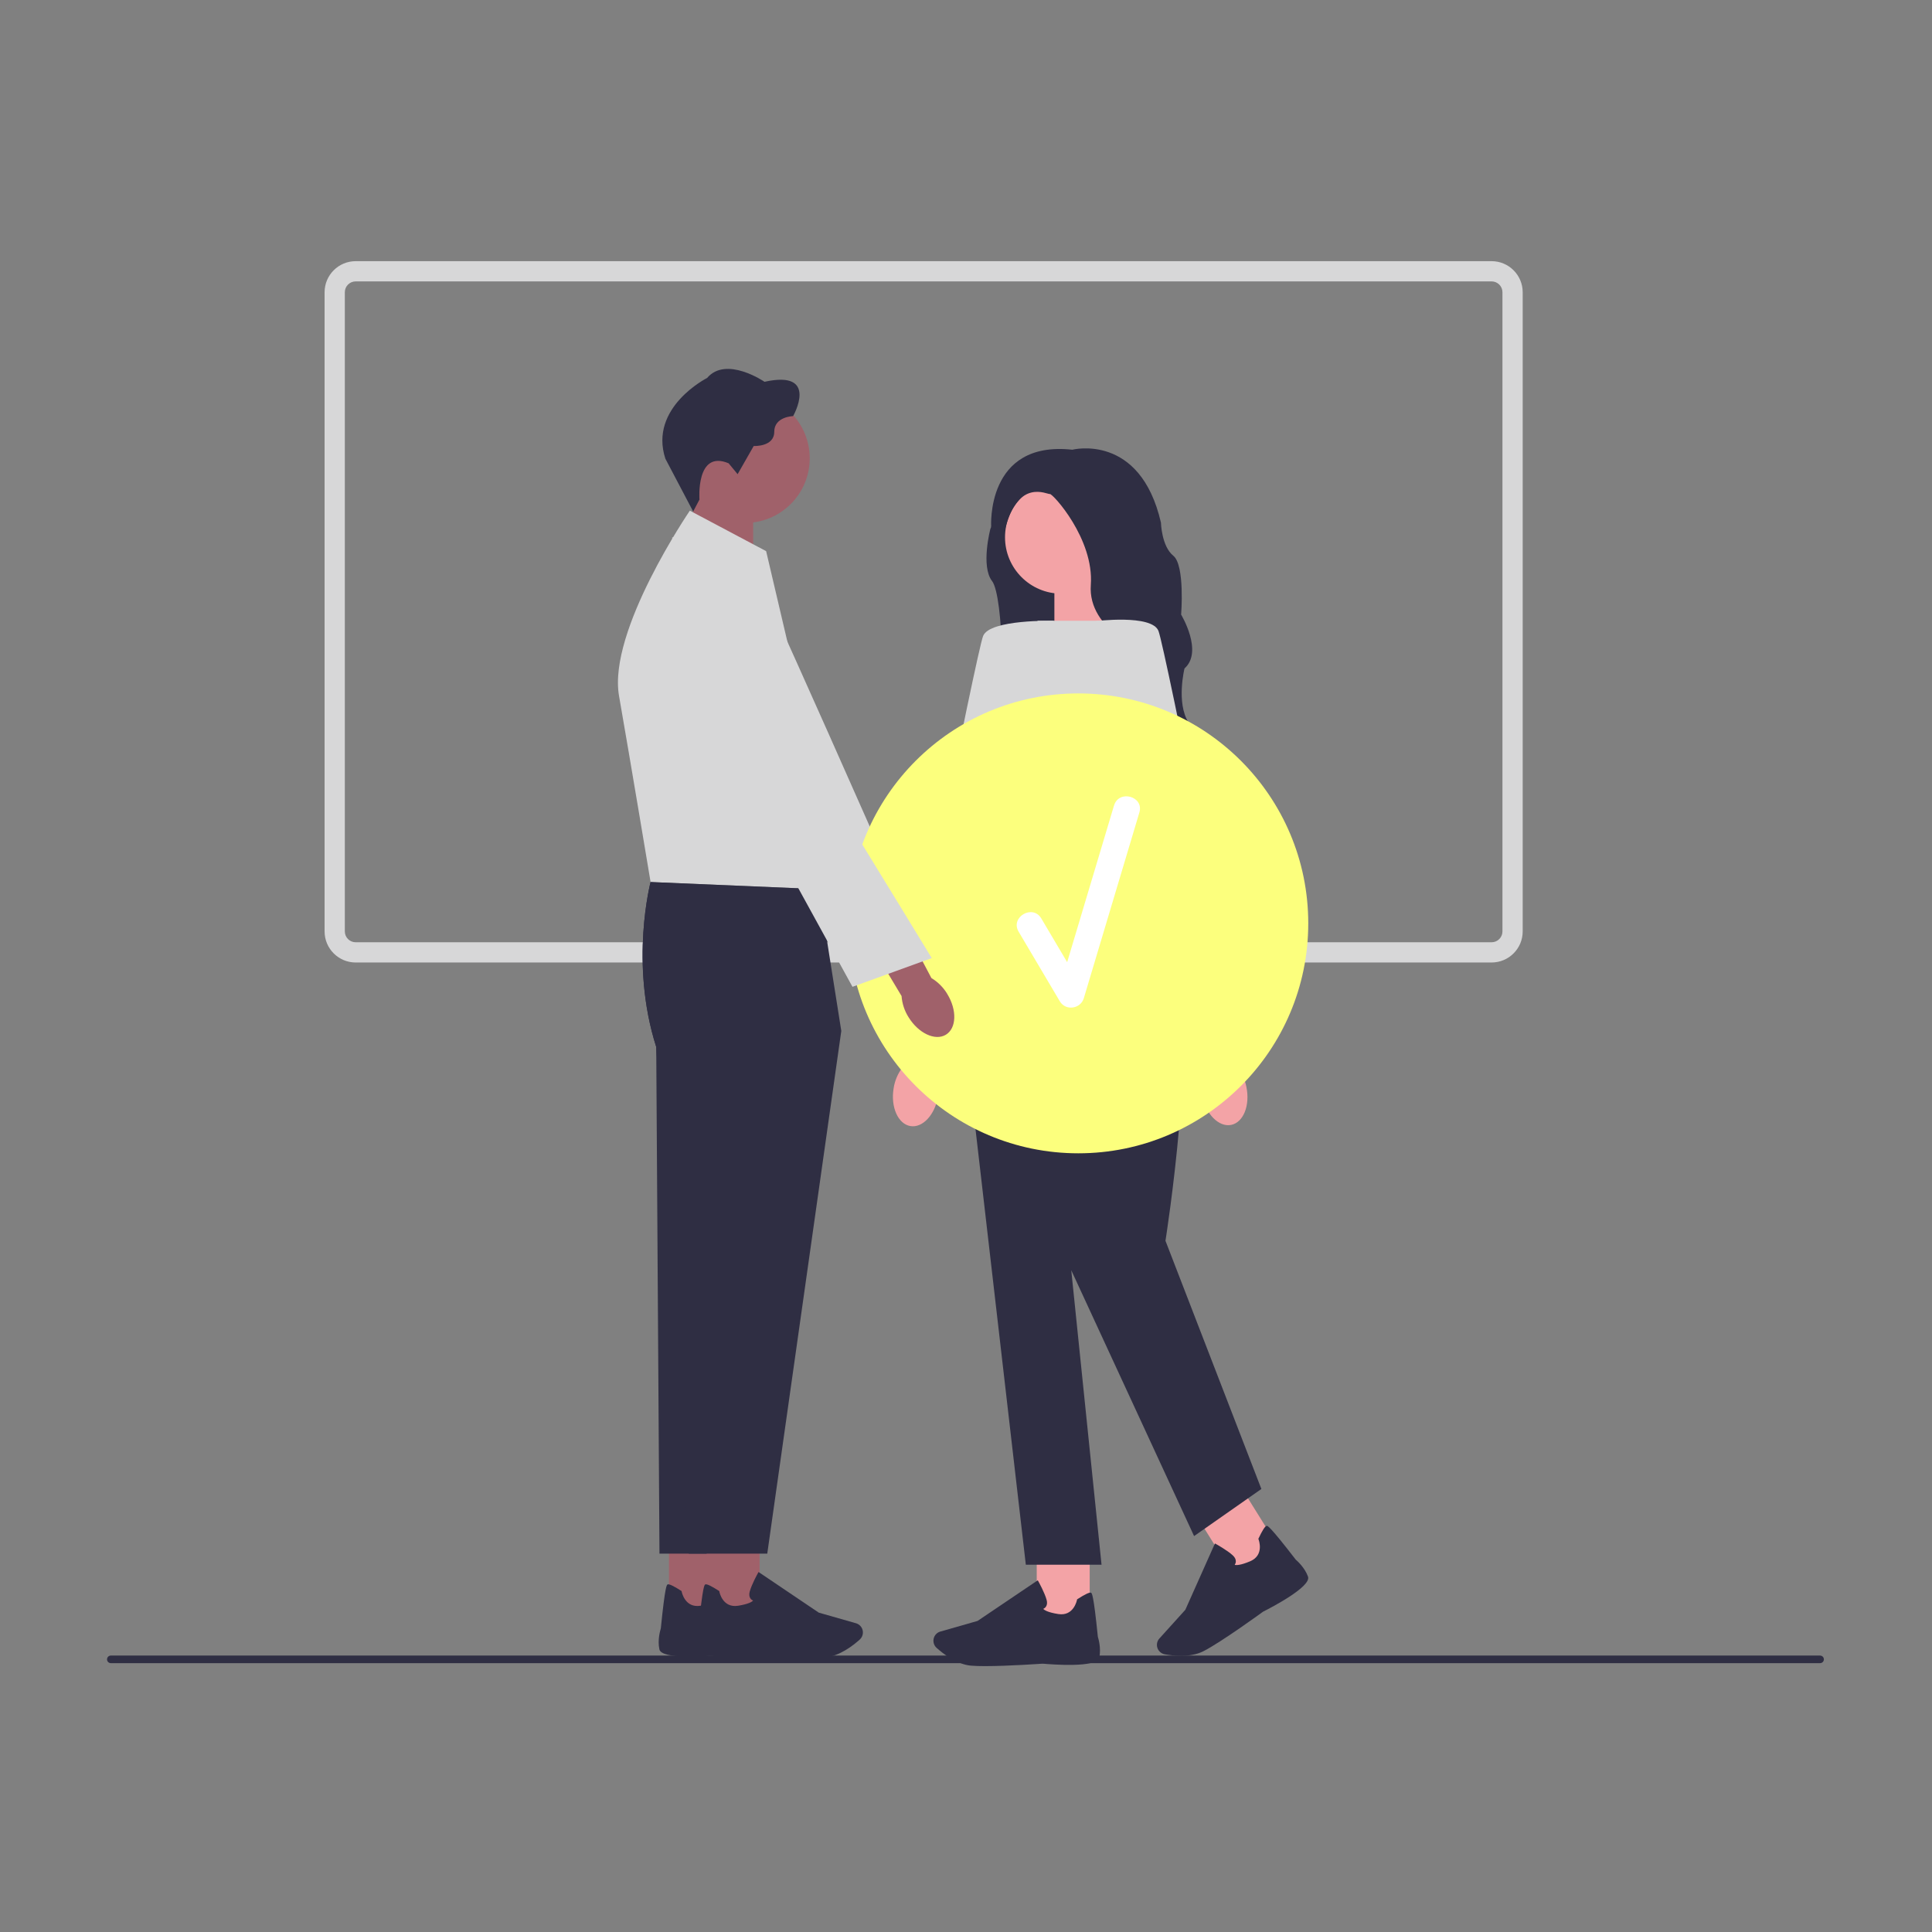 <svg width="679" height="679" viewBox="0 0 679 679" fill="none" xmlns="http://www.w3.org/2000/svg">
<rect x="0" y="0" width="679" height="679" fill="#808080" stroke="none"/>
<path d="M524.213 338.27H125.004C118.975 338.27 114.076 333.371 114.076 327.343V102.714C114.076 96.685 118.975 91.786 125.004 91.786H524.222C530.25 91.786 535.149 96.685 535.149 102.714V327.343C535.149 333.371 530.25 338.27 524.222 338.27H524.213ZM125.004 98.899C122.896 98.899 121.189 100.606 121.189 102.714V327.343C121.189 329.45 122.896 331.157 125.004 331.157H524.222C526.329 331.157 528.036 329.45 528.036 327.343V102.714C528.036 100.606 526.329 98.899 524.222 98.899H125.004Z" fill="#D7D7D8"/>
<path d="M641 583.18C641 583.918 640.404 584.514 639.666 584.514H38.954C38.216 584.514 37.62 583.918 37.62 583.18C37.62 582.442 38.216 581.847 38.954 581.847H639.666C640.404 581.847 641 582.442 641 583.18Z" fill="#2F2E43"/>
<path d="M324.231 337.247C326.952 343.338 325.849 349.766 321.777 351.625C317.705 353.474 312.192 350.042 309.471 343.951C308.351 341.533 307.853 338.866 308.022 336.172L296.837 310.227L309.747 304.848L319.403 330.997C321.519 332.651 323.173 334.793 324.222 337.247H324.231Z" fill="#A0616A"/>
<path d="M236.189 188.968C236.189 188.968 255.208 181.722 258.827 186.968C262.445 192.213 320.497 323.955 320.497 323.955L291.182 330.997L236.189 188.977V188.968Z" fill="#D7D7D8"/>
<path d="M241.924 199.993L264.703 207.479V174.697H244.04L241.924 199.993Z" fill="#A0616A"/>
<path d="M261.885 183.767C274.417 183.767 284.575 173.608 284.575 161.076C284.575 148.545 274.417 138.386 261.885 138.386C249.353 138.386 239.194 148.545 239.194 161.076C239.194 173.608 249.353 183.767 261.885 183.767Z" fill="#A0616A"/>
<path d="M256.105 162.854L259.235 166.651L264.89 156.746C264.89 156.746 272.109 157.119 272.109 151.758C272.109 146.397 278.733 146.245 278.733 146.245C278.733 146.245 288.114 129.868 268.686 134.18C268.686 134.18 255.207 124.951 248.512 132.837C248.512 132.837 227.964 143.187 233.841 161.201L243.613 179.774L245.827 175.569C245.827 175.569 244.484 157.92 256.105 162.837V162.854Z" fill="#2F2E43"/>
<path d="M253.723 540.227H235.104V566.643H253.723V540.227Z" fill="#A0616A"/>
<path d="M251.66 581.775C248.477 582.06 232.543 583.322 231.743 579.668C231.014 576.316 232.09 572.813 232.241 572.333C233.77 557.093 234.339 556.924 234.686 556.826C235.229 556.666 236.811 557.422 239.381 559.076L239.541 559.183L239.576 559.369C239.621 559.609 240.759 565.202 246.156 564.339C249.855 563.753 251.055 562.935 251.437 562.535C251.126 562.392 250.735 562.143 250.459 561.717C250.059 561.094 249.988 560.294 250.255 559.334C250.948 556.8 253.029 553.056 253.118 552.905L253.358 552.479L274.519 566.758L287.589 570.492C288.576 570.777 289.368 571.479 289.768 572.422C290.319 573.738 289.981 575.267 288.914 576.227C286.54 578.361 281.828 582.015 276.875 582.469C275.559 582.593 273.817 582.638 271.861 582.638C263.69 582.638 251.758 581.793 251.669 581.775H251.66Z" fill="#2F2E43"/>
<path d="M277.498 312.486L228.658 309.987C228.658 309.987 221.172 338.368 230.632 367.941L231.77 546.024H259.369L285.384 362.321L277.498 312.486Z" fill="#2F2E43"/>
<path d="M269.256 193.698L242.449 179.472C242.449 179.472 213.561 221.687 217.554 244.556C221.555 267.424 228.65 309.996 228.65 309.996L287.786 312.494L277.463 228.658L269.256 193.698Z" fill="#D7D7D8"/>
<path d="M266.962 540.227H248.344V566.643H266.962V540.227Z" fill="#A0616A"/>
<path d="M264.899 581.775C261.716 582.06 245.783 583.322 244.982 579.668C244.253 576.316 245.329 572.813 245.48 572.333C247.01 557.093 247.579 556.924 247.926 556.826C248.468 556.666 250.051 557.422 252.62 559.076L252.78 559.183L252.816 559.369C252.86 559.609 253.998 565.202 259.395 564.339C263.094 563.753 264.294 562.935 264.677 562.535C264.365 562.392 263.974 562.143 263.699 561.717C263.299 561.094 263.227 560.294 263.494 559.334C264.188 556.8 266.268 553.056 266.357 552.905L266.597 552.479L287.758 566.758L300.829 570.492C301.816 570.777 302.607 571.479 303.007 572.422C303.558 573.738 303.22 575.267 302.153 576.227C299.779 578.361 295.067 582.015 290.115 582.469C288.799 582.593 287.056 582.638 285.1 582.638C276.929 582.638 264.997 581.793 264.908 581.775H264.899Z" fill="#2F2E43"/>
<path d="M287.785 312.486L228.649 309.987C228.649 309.987 221.163 338.368 230.623 367.941L242.057 546.024H269.656L295.672 362.321L287.785 312.486Z" fill="#2F2E43"/>
<path d="M351.811 176.52L348.068 185.883C348.068 185.883 344.618 198.989 348.664 204.217C352.701 209.436 353.599 249.456 349.26 252.407C344.921 255.368 404.252 225.004 404.252 225.004C404.252 225.004 381.09 171.292 380.699 171.097C380.308 170.901 365.131 166.171 365.131 166.171L351.829 176.52H351.811Z" fill="#2F2E43"/>
<path d="M390.443 222.799L370.562 229.334V200.722H388.603L390.443 222.799Z" fill="#F3A3A6"/>
<path d="M329.682 385.252C328.606 391.805 324.231 396.508 319.919 395.752C315.607 394.997 312.975 389.066 314.06 382.504C314.451 379.881 315.491 377.392 317.092 375.267L322.017 347.553L335.425 350.362L329.139 377.383C329.966 379.944 330.153 382.638 329.682 385.252Z" fill="#F3A3A6"/>
<path d="M382.976 543.143H364.357V569.559H382.976V543.143Z" fill="#F3A3A6"/>
<path d="M346.219 585.555C344.263 585.555 342.52 585.51 341.204 585.386C336.261 584.932 331.54 581.278 329.166 579.144C328.099 578.184 327.761 576.655 328.312 575.339C328.712 574.396 329.504 573.685 330.49 573.409L343.561 569.675L364.722 555.396L364.962 555.822C365.051 555.982 367.131 559.726 367.825 562.251C368.092 563.211 368.021 564.011 367.62 564.634C367.345 565.06 366.954 565.309 366.642 565.452C367.025 565.852 368.225 566.67 371.924 567.256C377.321 568.11 378.459 562.517 378.503 562.286L378.539 562.1L378.699 561.993C381.269 560.339 382.851 559.583 383.394 559.743C383.731 559.841 384.3 560.019 385.839 575.25C385.99 575.73 387.066 579.233 386.337 582.585C385.545 586.23 369.612 584.977 366.42 584.692C366.331 584.701 354.399 585.555 346.228 585.555H346.219Z" fill="#2F2E43"/>
<path d="M435.991 522.392L420.193 532.244L434.172 554.658L449.97 544.806L435.991 522.392Z" fill="#F3A3A6"/>
<path d="M415.011 581.926C412.824 581.926 410.814 581.66 409.383 581.411C407.978 581.162 406.875 580.042 406.644 578.637C406.484 577.623 406.778 576.601 407.471 575.845L416.585 565.762L426.987 542.449L427.414 542.68C427.574 542.769 431.318 544.841 433.247 546.619C433.985 547.295 434.349 548.015 434.332 548.753C434.323 549.269 434.127 549.678 433.932 549.971C434.465 550.113 435.914 550.167 439.364 548.709C444.397 546.584 442.405 541.231 442.316 541.009L442.245 540.831L442.325 540.662C443.632 537.897 444.566 536.421 445.117 536.27C445.464 536.172 446.033 536.021 455.395 548.14C455.777 548.46 458.543 550.869 459.698 554.097C460.952 557.609 446.771 564.98 443.916 566.42C443.828 566.491 428.988 577.276 422.889 580.344C420.47 581.562 417.607 581.935 415.002 581.935L415.011 581.926Z" fill="#2F2E43"/>
<path d="M396.685 322.239H344.555L339.825 370.732L360.524 549.909H387.136L376.493 446.424L419.66 539.853L443.311 523.298L409.604 436.074C409.604 436.074 421.643 360.089 412.182 341.16C402.722 322.239 396.685 322.239 396.685 322.239Z" fill="#2F2E43"/>
<path d="M422.612 325.199H332.135L364.659 218.166H400.731L422.612 325.199Z" fill="#D7D7D8"/>
<path d="M370.35 218.185C370.35 218.185 347.882 217.589 345.517 223.511C343.152 229.423 315.357 370.163 315.357 370.163H333.691L370.359 218.185H370.35Z" fill="#D7D7D8"/>
<path d="M373.026 208.644C383.966 208.644 392.835 199.775 392.835 188.834C392.835 177.894 383.966 169.024 373.026 169.024C362.085 169.024 353.216 177.894 353.216 188.834C353.216 199.775 362.085 208.644 373.026 208.644Z" fill="#F3A3A6"/>
<path d="M376.867 158.053C376.867 158.053 400.713 151.945 408.013 183.678C408.013 183.678 408.209 191.955 412.352 195.307C416.495 198.659 415.108 216.006 415.108 216.006C415.108 216.006 422.995 229.014 416.291 234.927C416.291 234.927 413.33 246.948 417.669 253.848C422.008 260.747 438.368 298.695 411.161 301.007C411.161 301.007 397.361 292.676 403.87 267.843C410.378 243.009 403.079 229.29 403.079 229.29C403.079 229.29 382.184 221.715 383.367 205.55C384.549 189.386 369.959 173.417 368.98 173.622C368.002 173.826 357.742 167.905 353.207 186.043L348.353 185.216C348.353 185.216 346.308 154.701 376.867 158.053Z" fill="#2F2E43"/>
<path d="M438.057 382.068C439.382 388.577 436.954 394.525 432.651 395.352C428.347 396.179 423.786 391.564 422.47 385.056C421.91 382.46 421.999 379.774 422.728 377.214L417.491 349.553L431.024 347.41L434.749 374.902C436.43 377 437.559 379.454 438.057 382.068Z" fill="#F3A3A6"/>
<path d="M384.976 218.309C384.976 218.309 404.768 215.802 407.133 221.715C409.498 227.627 437.292 368.367 437.292 368.367H418.958L384.976 218.309Z" fill="#D7D7D8"/>
<path d="M378.974 405.329C423.606 405.329 459.787 369.148 459.787 324.516C459.787 279.884 423.606 243.703 378.974 243.703C334.342 243.703 298.161 279.884 298.161 324.516C298.161 369.148 334.342 405.329 378.974 405.329Z" fill="#FCFF7D"/>
<path d="M391.519 283.099C386.033 301.451 380.547 319.803 375.053 338.154C372.021 333.033 368.989 327.911 365.966 322.79C362.943 317.677 354.958 322.319 357.999 327.449C362.827 335.602 367.646 343.756 372.474 351.909C374.528 355.377 379.774 354.594 380.912 350.806C387.42 329.058 393.92 307.301 400.428 285.553C402.136 279.854 393.226 277.409 391.528 283.099H391.519Z" fill="white"/>
<path d="M332.908 349.322C336.394 354.977 336.171 361.396 332.419 363.654C328.667 365.913 322.799 363.157 319.314 357.502C317.891 355.261 317.046 352.7 316.851 350.051L302.402 325.893L314.37 319.216L327.342 343.738C329.645 345.125 331.557 347.046 332.917 349.322H332.908Z" fill="#A0616A"/>
<path d="M226.613 213.899C226.613 213.899 244.325 204.723 248.584 209.453C252.843 214.192 327.458 336.714 327.458 336.714L299.602 346.815L226.604 213.899H226.613Z" fill="#D7D7D8"/>
</svg>
